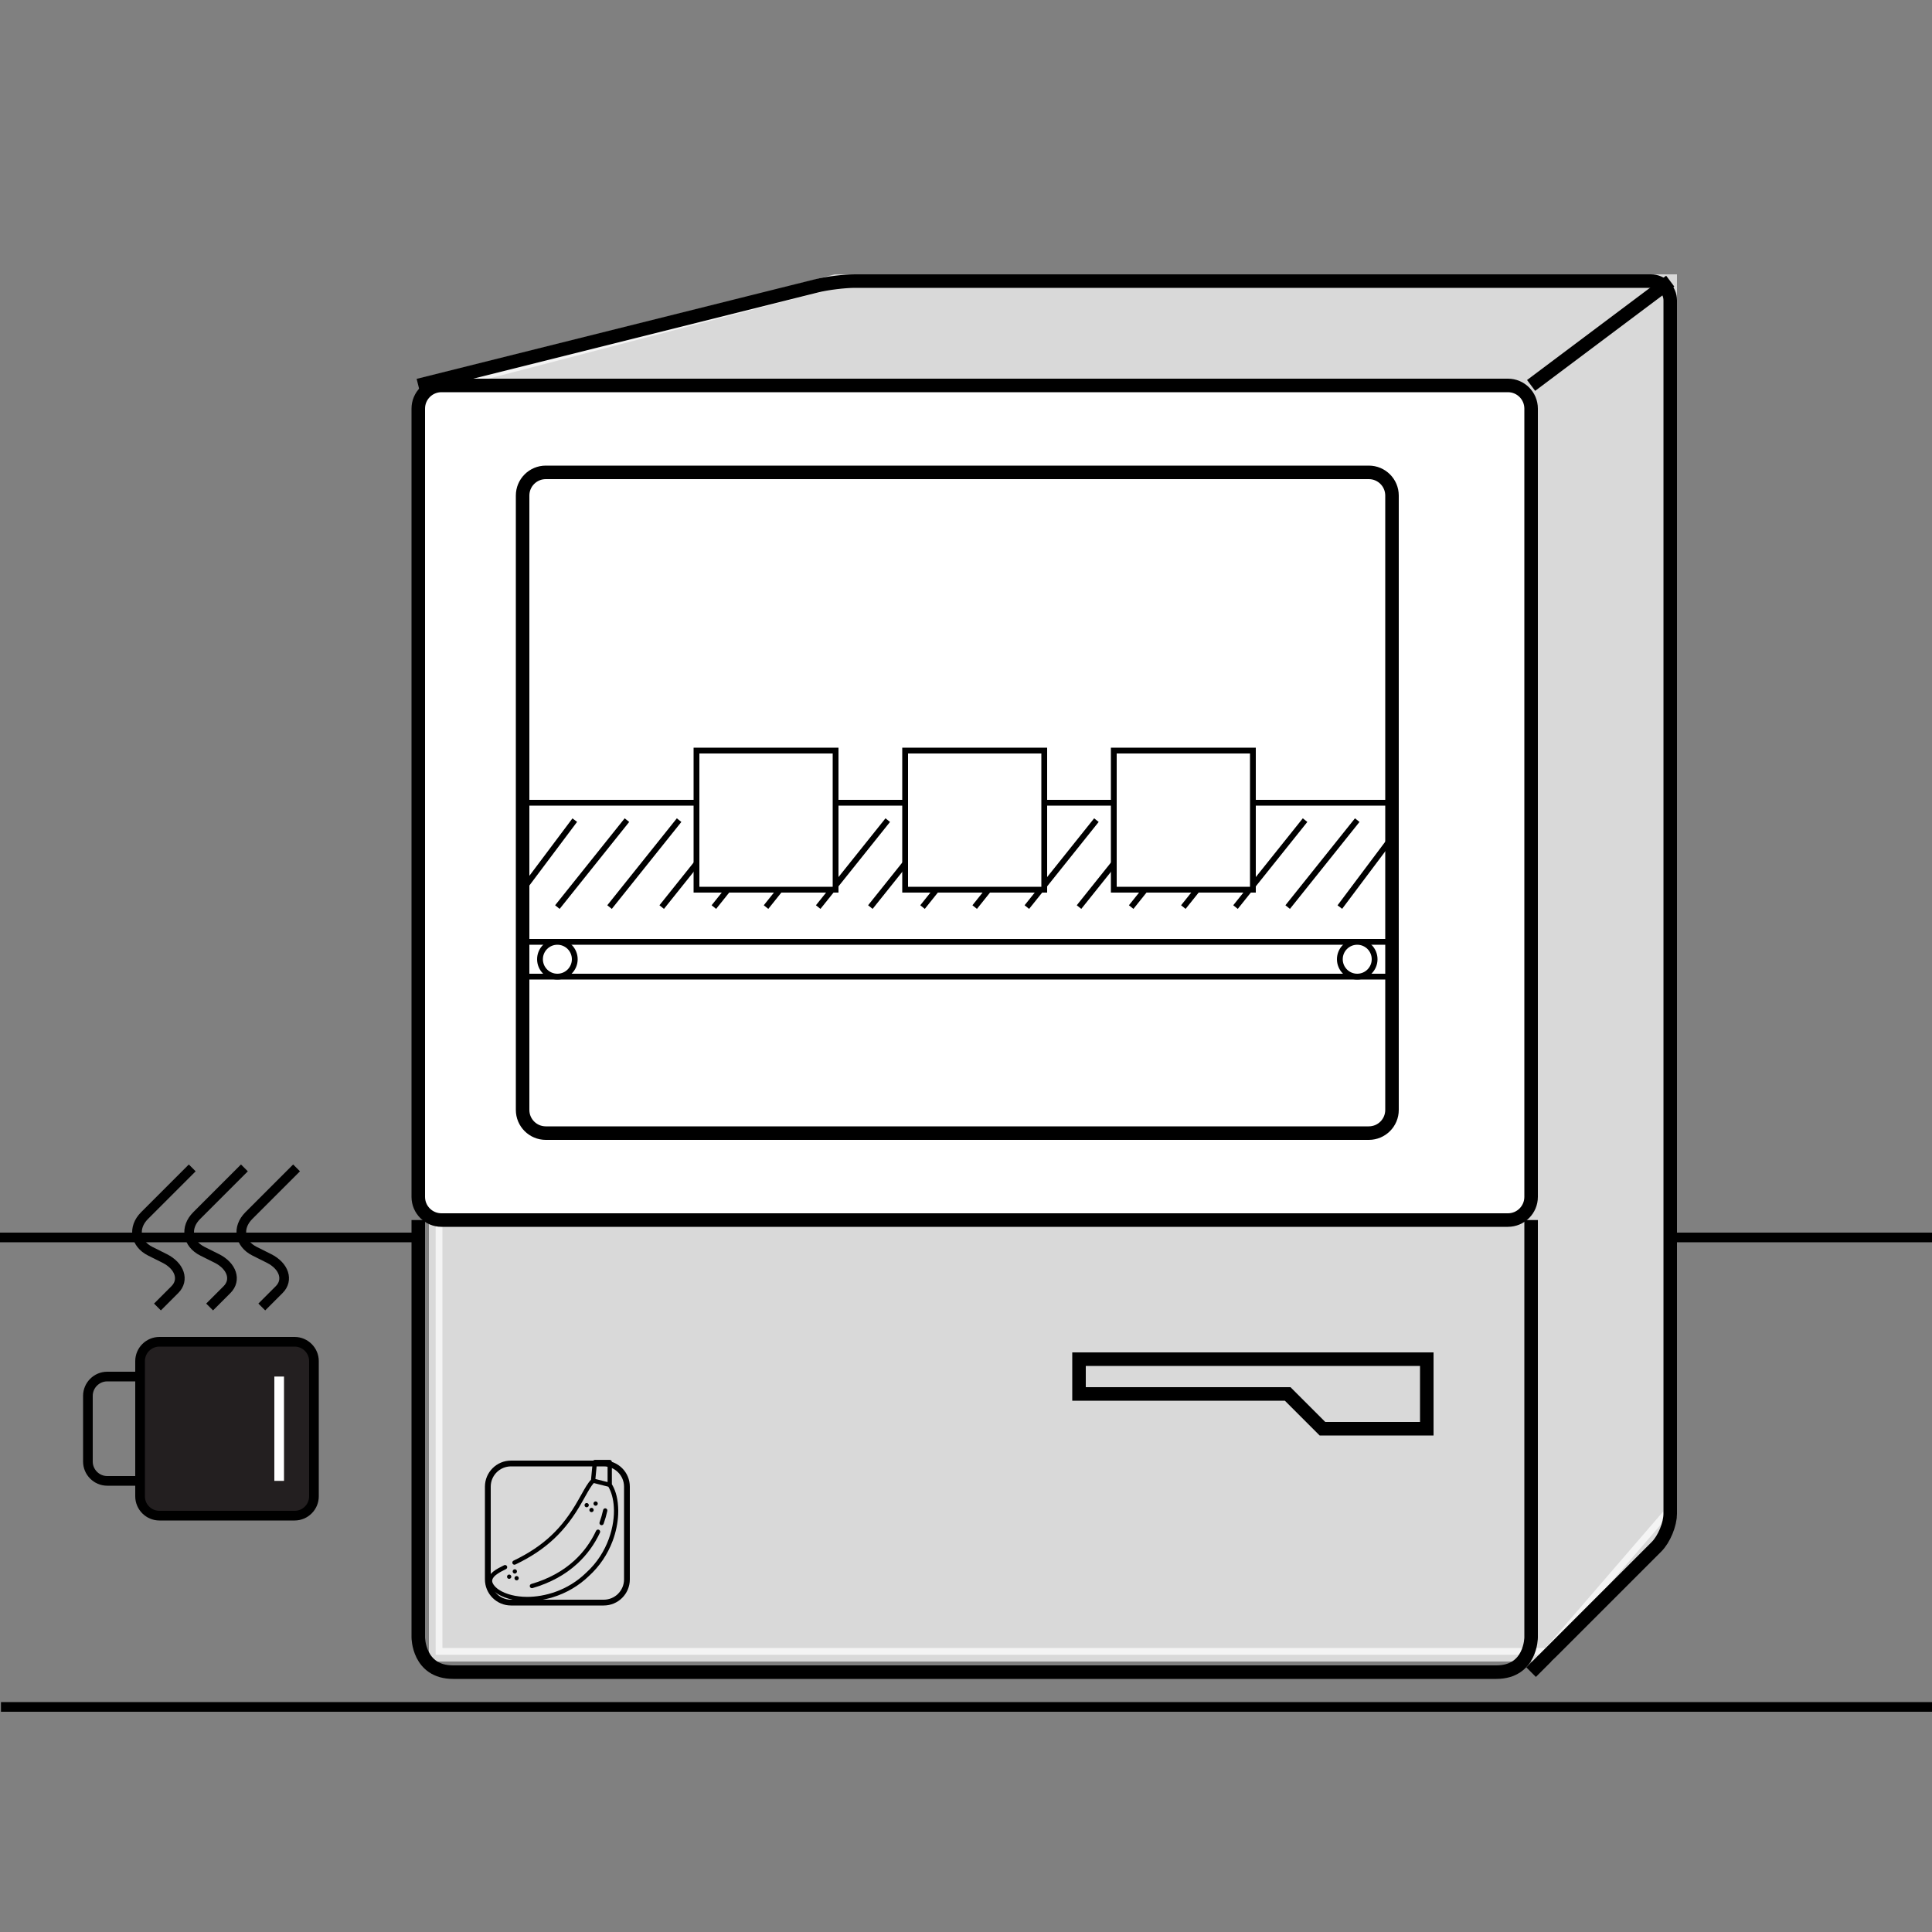 <?xml version="1.0" encoding="utf-8"?>
<!-- Generator: Adobe Illustrator 16.0.0, SVG Export Plug-In . SVG Version: 6.00 Build 0)  -->
<!DOCTYPE svg PUBLIC "-//W3C//DTD SVG 1.1//EN" "http://www.w3.org/Graphics/SVG/1.1/DTD/svg11.dtd">
<svg version="1.1" id="loop" xmlns="http://www.w3.org/2000/svg" xmlns:xlink="http://www.w3.org/1999/xlink" x="0px" y="0px"
viewBox="0 0 1000 1000" enable-background="new 0 0 1000 1000" xml:space="preserve">
<rect x="0" y="0" width="1000" height="1000" fill="#808080" stroke="none"/>
<g display="none">
	<g id="Desktop" display="inline">
		<g>
			<path fill="none" stroke="#000000" stroke-width="4" stroke-miterlimit="10" d="M369.5,591c0,5.5-4.5,10-10,10h-88
				c-5.5,0-10-4.5-10-10V251c0-5.5,4.5-10,10-10h88c5.5,0,10,4.5,10,10V591z"/>
		</g>
		<line fill="none" stroke="#000000" stroke-width="4" stroke-miterlimit="10" x1="380.5" y1="239" x2="380.5" y2="599"/>
		<g>
			<path fill="none" stroke="#000000" stroke-width="4" stroke-miterlimit="10" d="M380.5,599h350c5.5,0,10-4.5,10-10V249
				c0-5.5-4.5-10-10-10h-350"/>
		</g>
		<line fill="none" stroke="#000000" stroke-width="4" stroke-miterlimit="10" x1="389.5" y1="275" x2="722.5" y2="275"/>
		<polyline fill="none" stroke="#000000" stroke-width="4" stroke-miterlimit="10" points="398.5,266 389.5,257 398.5,248 		"/>
		<rect x="497.5" y="248" fill="none" stroke="#000000" stroke-width="4" stroke-miterlimit="10" width="18" height="18"/>
		<line fill="none" stroke="#000000" stroke-width="4" stroke-miterlimit="10" x1="524.5" y1="257" x2="605.5" y2="257"/>
		<polyline fill="none" stroke="#000000" stroke-width="4" stroke-miterlimit="10" points="407.5,311 407.5,383 515.5,383 		"/>
		<polyline fill="none" stroke="#000000" stroke-width="4" stroke-miterlimit="10" points="407.5,401 407.5,473 515.5,473 		"/>
		<polyline fill="none" stroke="#000000" stroke-width="4" stroke-miterlimit="10" points="407.5,491 407.5,563 515.5,563 		"/>
		<polyline fill="none" stroke="#000000" stroke-width="4" stroke-miterlimit="10" points="587.5,311 587.5,383 695.5,383 		"/>
		<polyline fill="none" stroke="#000000" stroke-width="4" stroke-miterlimit="10" points="587.5,401 587.5,473 695.5,473 		"/>
		<polyline fill="none" stroke="#000000" stroke-width="4" stroke-miterlimit="10" points="587.5,491 587.5,563 695.5,563 		"/>
		<line fill="none" stroke="#000000" stroke-width="4" stroke-miterlimit="10" x1="272.5" y1="275" x2="362.5" y2="275"/>
		<circle fill="none" stroke="#000000" stroke-width="4" stroke-miterlimit="10" cx="317.5" cy="257" r="9"/>
		<line fill="none" stroke="#000000" stroke-width="4" stroke-miterlimit="10" x1="272.5" y1="554" x2="362.5" y2="554"/>
		<line fill="none" stroke="#000000" stroke-width="4" stroke-miterlimit="10" x1="371.5" y1="248" x2="380.5" y2="248"/>
		<polygon fill="none" stroke="#000000" stroke-width="4" stroke-miterlimit="10" points="281.5,338.5 272.5,352 286,352 290.5,352 
					"/>
		<polygon fill="none" stroke="#000000" stroke-width="4" stroke-miterlimit="10" points="281.5,387.5 272.5,401 286,401 290.5,401 
					"/>
		<polygon fill="none" stroke="#000000" stroke-width="4" stroke-miterlimit="10" points="281.5,432.5 272.5,446 286,446 290.5,446 
					"/>
		<line fill="none" stroke="#000000" stroke-width="4" stroke-miterlimit="10" x1="299.5" y1="356" x2="335.5" y2="356"/>
		<line fill="none" stroke="#000000" stroke-width="4" stroke-miterlimit="10" x1="299.5" y1="401" x2="335.5" y2="401"/>
		<line fill="none" stroke="#000000" stroke-width="4" stroke-miterlimit="10" x1="299.5" y1="446" x2="335.5" y2="446"/>
		<line fill="none" stroke="#000000" stroke-width="4" stroke-miterlimit="10" x1="371.5" y1="590" x2="380.5" y2="590"/>
		<g>
			<path d="M436.783,292.559V302h-1.219v-9.441H436.783z"/>
			<path d="M438.911,302v-9.441h1.331l3.025,4.776c0.699,1.104,1.247,2.101,1.694,3.066l0.027-0.014
				c-0.111-1.261-0.14-2.409-0.14-3.88v-3.95h1.146V302h-1.23l-2.998-4.791c-0.659-1.051-1.289-2.129-1.766-3.152l-0.042,0.014
				c0.069,1.19,0.099,2.325,0.099,3.896V302H438.911z"/>
			<path d="M454.72,301.692c-0.448,0.226-1.346,0.448-2.493,0.448c-2.662,0-4.665-1.681-4.665-4.777
				c0-2.956,2.003-4.958,4.931-4.958c1.177,0,1.919,0.252,2.241,0.421l-0.294,0.993c-0.462-0.224-1.121-0.392-1.905-0.392
				c-2.213,0-3.684,1.415-3.684,3.894c0,2.313,1.331,3.798,3.628,3.798c0.742,0,1.499-0.154,1.989-0.395L454.72,301.692z"/>
			<path d="M464.017,297.182c0,3.25-1.977,4.973-4.385,4.973c-2.492,0-4.243-1.933-4.243-4.791c0-2.997,1.862-4.958,4.384-4.958
				C462.35,292.405,464.017,294.38,464.017,297.182z M456.691,297.335c0,2.017,1.092,3.824,3.011,3.824
				c1.935,0,3.026-1.779,3.026-3.924c0-1.877-0.98-3.838-3.013-3.838C457.699,293.399,456.691,295.262,456.691,297.335z"/>
			<path d="M473.552,297.854c-0.069-1.314-0.153-2.897-0.141-4.076h-0.042c-0.321,1.107-0.714,2.283-1.189,3.586l-1.667,4.581
				h-0.926l-1.526-4.496c-0.448-1.329-0.826-2.55-1.093-3.67h-0.027c-0.028,1.179-0.099,2.762-0.183,4.176L466.506,302h-1.163
				l0.657-9.441h1.557l1.609,4.566c0.394,1.163,0.715,2.197,0.952,3.18h0.042c0.238-0.953,0.575-1.989,0.995-3.18l1.681-4.566h1.557
				L474.98,302h-1.191L473.552,297.854z"/>
			<path d="M478.069,292.559V302h-1.219v-9.441H478.069z"/>
			<path d="M480.196,302v-9.441h1.331l3.025,4.776c0.699,1.104,1.246,2.101,1.693,3.066l0.028-0.014
				c-0.112-1.261-0.14-2.409-0.14-3.88v-3.95h1.146V302h-1.23l-2.998-4.791c-0.659-1.051-1.289-2.129-1.767-3.152l-0.042,0.014
				c0.07,1.19,0.1,2.325,0.1,3.896V302H480.196z"/>
			<path d="M496.594,301.58c-0.547,0.194-1.625,0.519-2.899,0.519c-1.429,0-2.604-0.364-3.529-1.247
				c-0.813-0.785-1.315-2.045-1.315-3.516c0.014-2.815,1.946-4.875,5.112-4.875c1.093,0,1.946,0.236,2.354,0.434l-0.294,0.995
				c-0.504-0.224-1.135-0.406-2.087-0.406c-2.297,0-3.796,1.431-3.796,3.796c0,2.396,1.441,3.812,3.642,3.812
				c0.798,0,1.346-0.112,1.625-0.252v-2.815h-1.919v-0.979h3.11v4.537h-0.003V301.58z"/>
		</g>
		<g>
			<path d="M623.635,297.182c0,3.25-1.977,4.973-4.385,4.973c-2.492,0-4.243-1.933-4.243-4.791c0-2.997,1.861-4.958,4.384-4.958
				C621.968,292.405,623.635,294.38,623.635,297.182z M616.307,297.335c0,2.017,1.092,3.824,3.011,3.824
				c1.935,0,3.026-1.779,3.026-3.924c0-1.877-0.98-3.838-3.014-3.838C617.315,293.399,616.307,295.262,616.307,297.335z"/>
			<path d="M626.429,292.559v5.589c0,2.115,0.938,3.014,2.199,3.014c1.399,0,2.297-0.927,2.297-3.014v-5.589h1.23v5.505
				c0,2.899-1.525,4.09-3.57,4.09c-1.935,0-3.392-1.105-3.392-4.032v-5.563H626.429z"/>
			<path d="M636.061,293.596h-2.872v-1.037h6.99v1.037h-2.885V302h-1.233V293.596L636.061,293.596z"/>
			<path d="M648.034,301.58c-0.546,0.194-1.625,0.519-2.897,0.519c-1.43,0-2.605-0.364-3.53-1.247
				c-0.813-0.785-1.316-2.045-1.316-3.516c0.016-2.815,1.947-4.875,5.113-4.875c1.092,0,1.947,0.236,2.354,0.434l-0.294,0.995
				c-0.506-0.224-1.137-0.406-2.087-0.406c-2.299,0-3.798,1.431-3.798,3.796c0,2.396,1.443,3.812,3.644,3.812
				c0.798,0,1.345-0.112,1.625-0.252v-2.815h-1.919v-0.979h3.108v4.537h-0.003V301.58z"/>
			<path d="M657.962,297.182c0,3.25-1.977,4.973-4.386,4.973c-2.492,0-4.244-1.933-4.244-4.791c0-2.997,1.863-4.958,4.386-4.958
				C656.294,292.405,657.962,294.38,657.962,297.182z M650.635,297.335c0,2.017,1.092,3.824,3.012,3.824
				c1.933,0,3.025-1.779,3.025-3.924c0-1.877-0.98-3.838-3.014-3.838C651.643,293.399,650.635,295.262,650.635,297.335z"/>
			<path d="M660.759,292.559V302h-1.221v-9.441H660.759z"/>
			<path d="M662.885,302v-9.441h1.331l3.023,4.776c0.7,1.104,1.247,2.101,1.695,3.066l0.028-0.014
				c-0.112-1.261-0.142-2.409-0.142-3.88v-3.95h1.148V302h-1.232l-2.998-4.791c-0.658-1.051-1.289-2.129-1.765-3.152l-0.042,0.014
				c0.07,1.19,0.098,2.325,0.098,3.896V302H662.885z"/>
			<path d="M679.282,301.58c-0.546,0.194-1.625,0.519-2.897,0.519c-1.431,0-2.605-0.364-3.53-1.247
				c-0.813-0.785-1.316-2.045-1.316-3.516c0.016-2.815,1.947-4.875,5.113-4.875c1.092,0,1.947,0.236,2.354,0.434l-0.295,0.995
				c-0.505-0.224-1.136-0.406-2.088-0.406c-2.297,0-3.796,1.431-3.796,3.796c0,2.396,1.443,3.812,3.644,3.812
				c0.798,0,1.345-0.112,1.625-0.252v-2.815h-1.919v-0.979h3.108v4.537h-0.003V301.58z"/>
		</g>
	</g>
	<g id="Mobile" display="inline">
		<path fill="none" stroke="#000000" stroke-width="4" stroke-miterlimit="10" d="M1127.5,588c0,6.627-5.373,12-12,12h-201
			c-6.627,0-12-5.373-12-12V252c0-6.627,5.373-12,12-12h201c6.627,0,12,5.373,12,12V588z"/>
		<line fill="none" stroke="#000000" stroke-width="4" stroke-miterlimit="10" x1="920.5" y1="293" x2="1100.5" y2="293"/>
		<circle fill="none" stroke="#000000" stroke-width="4" stroke-miterlimit="10" cx="1010.5" cy="266" r="18"/>
		<line fill="none" stroke="#000000" stroke-width="4" stroke-miterlimit="10" x1="921.5" y1="563" x2="1101.5" y2="563"/>
		<polyline fill="none" stroke="#000000" stroke-width="4" stroke-miterlimit="10" points="966.5,329 966.5,401 1074.5,401 		"/>
		<polyline fill="none" stroke="#000000" stroke-width="4" stroke-miterlimit="10" points="966.5,455 966.5,527 1074.5,527 		"/>
		<g>
			<path d="M984.719,302.154v9.441h-1.22v-9.441H984.719z"/>
			<path d="M986.846,311.595v-9.441h1.332l3.023,4.776c0.699,1.106,1.246,2.101,1.694,3.068l0.028-0.016
				c-0.112-1.261-0.143-2.408-0.143-3.88v-3.95h1.148v9.441h-1.23l-2.997-4.791c-0.658-1.051-1.289-2.129-1.765-3.152l-0.043,0.016
				c0.07,1.188,0.099,2.324,0.099,3.894v4.034L986.846,311.595L986.846,311.595z"/>
			<path d="M1002.655,311.287c-0.448,0.224-1.345,0.446-2.493,0.446c-2.66,0-4.664-1.681-4.664-4.775
				c0-2.956,2.004-4.958,4.932-4.958c1.177,0,1.92,0.252,2.242,0.42l-0.295,0.994c-0.463-0.226-1.121-0.394-1.904-0.394
				c-2.214,0-3.686,1.415-3.686,3.896c0,2.312,1.33,3.796,3.627,3.796c0.742,0,1.5-0.154,1.989-0.395L1002.655,311.287z"/>
			<path d="M1011.952,306.777c0,3.25-1.976,4.975-4.384,4.975c-2.494,0-4.244-1.935-4.244-4.791c0-2.998,1.862-4.958,4.385-4.958
				C1010.285,302,1011.952,303.975,1011.952,306.777z M1004.629,306.931c0,2.017,1.092,3.824,3.011,3.824
				c1.933,0,3.024-1.779,3.024-3.922c0-1.877-0.979-3.838-3.012-3.838C1005.635,302.995,1004.629,304.857,1004.629,306.931z"/>
			<path d="M1021.486,307.448c-0.07-1.314-0.154-2.897-0.141-4.074h-0.041c-0.322,1.105-0.715,2.281-1.191,3.586l-1.666,4.581
				h-0.926l-1.526-4.496c-0.446-1.331-0.825-2.55-1.093-3.67h-0.027c-0.026,1.177-0.099,2.76-0.183,4.174l-0.252,4.048h-1.163
				l0.658-9.441h1.556l1.61,4.566c0.393,1.163,0.715,2.199,0.953,3.18h0.041c0.238-0.953,0.575-1.987,0.995-3.18l1.681-4.566h1.555
				l0.59,9.441h-1.189L1021.486,307.448z"/>
			<path d="M1026.006,302.154v9.441h-1.221v-9.441H1026.006z"/>
			<path d="M1028.133,311.595v-9.441h1.331l3.024,4.776c0.699,1.106,1.246,2.101,1.694,3.068l0.028-0.016
				c-0.112-1.261-0.143-2.408-0.143-3.88v-3.95h1.148v9.441h-1.232l-2.997-4.791c-0.659-1.051-1.289-2.129-1.765-3.152l-0.043,0.016
				c0.068,1.188,0.099,2.324,0.099,3.894v4.034L1028.133,311.595L1028.133,311.595z"/>
			<path d="M1044.529,311.175c-0.547,0.196-1.625,0.519-2.897,0.519c-1.431,0-2.605-0.362-3.53-1.247
				c-0.813-0.783-1.316-2.045-1.316-3.516c0.016-2.815,1.947-4.875,5.113-4.875c1.092,0,1.946,0.238,2.354,0.434l-0.293,0.995
				c-0.506-0.224-1.137-0.404-2.09-0.404c-2.297,0-3.795,1.429-3.795,3.796c0,2.396,1.442,3.81,3.644,3.81
				c0.798,0,1.345-0.112,1.625-0.252v-2.813h-1.919v-0.98h3.107L1044.529,311.175L1044.529,311.175z"/>
		</g>
		<g>
			<path d="M991.852,450.027c0,3.25-1.976,4.975-4.385,4.975c-2.493,0-4.244-1.935-4.244-4.791c0-2.998,1.862-4.958,4.385-4.958
				C990.184,445.25,991.852,447.226,991.852,450.027z M984.525,450.181c0,2.017,1.092,3.824,3.012,3.824
				c1.935,0,3.025-1.779,3.025-3.924c0-1.877-0.979-3.838-3.012-3.838C985.533,446.243,984.525,448.108,984.525,450.181z"/>
			<path d="M994.647,445.405v5.589c0,2.115,0.938,3.014,2.199,3.014c1.399,0,2.298-0.927,2.298-3.014v-5.589h1.23v5.505
				c0,2.899-1.525,4.092-3.57,4.092c-1.936,0-3.392-1.107-3.392-4.034v-5.563H994.647z"/>
			<path d="M1004.279,446.441h-2.871v-1.037h6.989v1.037h-2.886v8.404h-1.232V446.441L1004.279,446.441z"/>
			<path d="M1016.254,454.425c-0.547,0.194-1.625,0.519-2.898,0.519c-1.43,0-2.604-0.364-3.531-1.247
				c-0.813-0.785-1.314-2.045-1.314-3.516c0.014-2.815,1.945-4.875,5.111-4.875c1.094,0,1.947,0.238,2.354,0.434l-0.295,0.995
				c-0.504-0.224-1.136-0.406-2.087-0.406c-2.297,0-3.796,1.431-3.796,3.797c0,2.396,1.441,3.811,3.643,3.811
				c0.798,0,1.344-0.112,1.625-0.252v-2.815h-1.92v-0.979h3.109L1016.254,454.425L1016.254,454.425z"/>
			<path d="M1026.179,450.027c0,3.25-1.978,4.975-4.385,4.975c-2.493,0-4.243-1.935-4.243-4.791c0-2.998,1.86-4.958,4.384-4.958
				C1024.512,445.25,1026.179,447.226,1026.179,450.027z M1018.854,450.181c0,2.017,1.092,3.824,3.012,3.824
				c1.934,0,3.025-1.779,3.025-3.924c0-1.877-0.98-3.838-3.013-3.838C1019.861,446.243,1018.854,448.108,1018.854,450.181z"/>
			<path d="M1028.975,445.405v9.441h-1.219v-9.441H1028.975z"/>
			<path d="M1031.103,454.846v-9.441h1.331l3.024,4.776c0.699,1.104,1.246,2.101,1.694,3.066l0.027-0.014
				c-0.111-1.261-0.142-2.409-0.142-3.88v-3.95h1.148v9.441h-1.232l-2.996-4.791c-0.658-1.051-1.288-2.129-1.767-3.152l-0.042,0.014
				c0.069,1.19,0.1,2.325,0.1,3.896v4.034L1031.103,454.846L1031.103,454.846z"/>
			<path d="M1047.5,454.425c-0.547,0.194-1.625,0.519-2.897,0.519c-1.429,0-2.604-0.364-3.53-1.247
				c-0.813-0.785-1.314-2.045-1.314-3.516c0.014-2.815,1.945-4.875,5.111-4.875c1.094,0,1.946,0.238,2.354,0.434l-0.294,0.995
				c-0.504-0.224-1.135-0.406-2.088-0.406c-2.297,0-3.795,1.431-3.795,3.797c0,2.396,1.44,3.811,3.642,3.811
				c0.798,0,1.345-0.112,1.624-0.252v-2.815h-1.918v-0.979h3.107v4.535H1047.5z"/>
		</g>
		<line fill="none" stroke="#000000" stroke-width="4" stroke-miterlimit="10" x1="1082.5" y1="258" x2="1109.5" y2="258"/>
		<line fill="none" stroke="#000000" stroke-width="4" stroke-miterlimit="10" x1="1082.5" y1="266" x2="1109.5" y2="266"/>
		<line fill="none" stroke="#000000" stroke-width="4" stroke-miterlimit="10" x1="1082.5" y1="275" x2="1109.5" y2="275"/>
	</g>
	<polyline display="inline" fill="none" stroke="#FFFFFF" stroke-width="4" stroke-miterlimit="10" points="416.5,320 416.5,374 
		497.5,374 	"/>
	<polyline display="inline" fill="none" stroke="#FFFFFF" stroke-width="4" stroke-miterlimit="10" points="416.5,410 416.5,464 
		497.5,464 	"/>
	<polyline display="inline" fill="none" stroke="#FFFFFF" stroke-width="4" stroke-miterlimit="10" points="416.5,500 416.5,554 
		497.5,554 	"/>
	<polyline display="inline" fill="none" stroke="#FFFFFF" stroke-width="4" stroke-miterlimit="10" points="596.5,320 596.5,374 
		677.5,374 	"/>
	<polyline display="inline" fill="none" stroke="#FFFFFF" stroke-width="4" stroke-miterlimit="10" points="596.5,410 596.5,464 
		677.5,464 	"/>
	<polyline display="inline" fill="none" stroke="#FFFFFF" stroke-width="4" stroke-miterlimit="10" points="596.5,500 596.5,554 
		677.5,554 	"/>
	<polyline display="inline" fill="none" stroke="#FFFFFF" stroke-width="4" stroke-miterlimit="10" points="596.5,320 596.5,374 
		677.5,374 	"/>
	<polyline display="inline" fill="none" stroke="#FFFFFF" stroke-width="4" stroke-miterlimit="10" points="974.5,338 974.5,392 
		1055.5,392 	"/>
	<polyline display="inline" fill="none" stroke="#FFFFFF" stroke-width="4" stroke-miterlimit="10" points="974.5,464 974.5,518 
		1055.5,518 	"/>
</g>
<polygon opacity="0.7" fill="#FFFFFF" stroke="#FFFFFF" stroke-width="7" stroke-miterlimit="10" points="225.5,856.5 225.5,199.5 
	432.5,145.5 864.5,145.5 864.5,783.5 801.5,856.5 "/>
<path fill="#FFFFFF" stroke="#000000" stroke-width="7" stroke-miterlimit="10" d="M792.5,619.5c0,6.627-5.372,12-12,12h-552
	c-6.627,0-12-5.373-12-12v-408c0-6.627,5.373-12,12-12h552c6.628,0,12,5.373,12,12V619.5z"/>
<path fill="none" stroke="#000000" stroke-width="7" stroke-miterlimit="10" d="M216.5,631.5v216c0,0,0,18,18,18h540
	c18,0,18-18,18-18v-216"/>
<polygon fill="none" stroke="#000000" stroke-width="7" stroke-miterlimit="10" points="558.5,703.5 558.5,721.5 666.5,721.5 
	684.5,739.5 738.5,739.5 738.5,703.5 "/>
<rect x="234.5" y="298.5" display="none" fill="none" stroke="#000000" stroke-width="7" stroke-miterlimit="10" width="540" height="396"/>
<g>
	<path d="M319.969,783.817c0.058-1.338,0.048-2.65-0.038-3.922c-0.307-5.7-1.887-9.455-3.229-11.664v-11.49
		c0-0.612-0.498-1.109-1.109-1.109h-7.688c-0.571,0-1.049,0.435-1.104,1.004l-0.889,9.249c-1.676,1.771-3.149,4.403-4.842,7.426
		c-0.518,0.927-1.055,1.884-1.618,2.854c-0.003,0.006-0.006,0.011-0.009,0.017c-4.229,7.577-8.86,13.671-14.166,18.633
		c-5.283,4.986-11.653,9.23-19.473,12.977c-0.554,0.265-0.787,0.928-0.522,1.479c0.191,0.398,0.588,0.631,1.002,0.631
		c0.161,0,0.324-0.035,0.479-0.108c8.03-3.847,14.586-8.218,20.034-13.36c5.471-5.115,10.239-11.383,14.581-19.16
		c0.569-0.981,1.108-1.945,1.63-2.877c1.553-2.773,2.914-5.202,4.331-6.781l7.54,1.899c1.61,2.717,2.615,6.424,2.837,10.518
		c0.613,9.146-2.771,23.539-14.337,34.016c-0.011,0.01-0.02,0.019-0.029,0.027c-9.528,9.286-21.529,12.462-30.503,12.462
		c-1.551,0-3.012-0.097-4.353-0.271c-4.618-0.538-10.449-2.391-12.966-5.975c-0.632-0.899-0.896-1.755-0.744-2.404
		c0.003-0.015,0.007-0.029,0.009-0.045c0.429-2.239,3.612-3.97,7.119-5.691c0.55-0.27,0.778-0.936,0.507-1.484
		c-0.27-0.552-0.935-0.777-1.484-0.509c-4.178,2.051-7.686,4.011-8.317,7.246c-0.293,1.288,0.084,2.729,1.094,4.164
		c1.139,1.62,2.985,3.105,5.342,4.292c2.639,1.33,5.729,2.209,9.17,2.61c1.506,0.195,3.073,0.292,4.679,0.292
		c4.27,0,8.807-0.685,13.162-2.012c7.091-2.159,13.599-5.987,18.821-11.072c5.397-4.896,9.624-11.151,12.22-18.095
		c1.681-4.495,2.66-9.233,2.861-13.691C319.969,783.865,319.969,783.84,319.969,783.817z M308.915,757.85h5.568v9.271l-6.307-1.588
		L308.915,757.85z"/>
	<path d="M297.304,807.718c-5.996,5.505-13.498,9.591-22.298,12.144c-0.589,0.17-0.928,0.787-0.757,1.375
		c0.142,0.485,0.584,0.801,1.066,0.801c0.103,0,0.207-0.014,0.31-0.044c9.13-2.648,16.929-6.9,23.181-12.64
		c4.915-4.512,8.865-9.922,11.741-16.08c0.259-0.555,0.019-1.216-0.536-1.475c-0.557-0.261-1.216-0.021-1.477,0.536
		C305.783,798.229,302.005,803.405,297.304,807.718z"/>
	<path d="M311.01,789.372c0.124,0.044,0.25,0.065,0.375,0.065c0.455,0,0.882-0.282,1.045-0.735c0.787-2.188,1.432-4.428,1.916-6.65
		c0.13-0.6-0.25-1.19-0.85-1.321c-0.598-0.13-1.189,0.25-1.319,0.849c-0.464,2.131-1.082,4.274-1.836,6.373
		C310.134,788.531,310.433,789.164,311.01,789.372z"/>
	<path d="M302.74,779.683c0.539,0.839,1.879,0.52,2.021-0.452c0.144-0.981-1.031-1.65-1.803-1.021
		C302.523,778.565,302.426,779.218,302.74,779.683z"/>
	<path d="M307.266,778.677c0.172,0.408,0.579,0.686,1.024,0.686c0.494-0.001,0.938-0.338,1.069-0.813
		c0.119-0.434-0.038-0.91-0.398-1.182c-0.373-0.279-0.889-0.297-1.278-0.043C307.239,777.615,307.071,778.189,307.266,778.677z"/>
	<path d="M306.955,780.789c-0.642-0.642-1.771-0.249-1.886,0.647c-0.06,0.473,0.203,0.946,0.636,1.145
		c0.436,0.199,0.967,0.095,1.287-0.262C307.385,781.888,307.368,781.202,306.955,780.789z"/>
	<path d="M262.759,816.885c0.715,0.714,1.978,0.131,1.893-0.877c-0.04-0.469-0.38-0.867-0.834-0.983
		c-0.446-0.114-0.93,0.069-1.189,0.45C262.332,815.907,262.387,816.512,262.759,816.885z"/>
	<path d="M266.252,812.281c-0.502,0.104-0.881,0.544-0.892,1.061c-0.01,0.453,0.264,0.881,0.685,1.054
		c0.915,0.374,1.849-0.594,1.432-1.492C267.263,812.445,266.747,812.18,266.252,812.281z"/>
	<path d="M266.977,815.847c-0.912,0.365-0.883,1.712,0.024,2.06c0.447,0.171,0.976,0.031,1.271-0.348
		c0.28-0.36,0.314-0.863,0.082-1.256C268.079,815.838,267.478,815.636,266.977,815.847z"/>
</g>
<path fill="none" stroke="#000000" stroke-width="3" stroke-miterlimit="10" d="M324.5,817.5c0,6.627-5.372,12-12,12h-48
	c-6.627,0-12-5.373-12-12v-48c0-6.628,5.373-12,12-12h48c6.628,0,12,5.372,12,12V817.5z"/>
<g>
	<path fill="none" stroke="#000000" stroke-width="7" stroke-miterlimit="10" d="M216.5,199.5l206.3-51.575
		c5.335-1.334,14.2-2.425,19.7-2.425h412c5.5,0,10,4.5,10,10v628c0,5.5-3.182,13.182-7.07,17.07L792.5,865.5"/>
</g>
<line fill="none" stroke="#000000" stroke-width="7" stroke-miterlimit="10" x1="792.5" y1="199.5" x2="864.5" y2="145.5"/>
<path fill="none" stroke="#000000" stroke-width="7" stroke-miterlimit="10" d="M720.5,574.5c0,6.627-5.372,12-12,12h-426
	c-6.627,0-12-5.373-12-12v-318c0-6.627,5.373-12,12-12h426c6.628,0,12,5.373,12,12V574.5z"/>
<rect x="270.5" y="415.5" fill="none" stroke="#000000" stroke-width="3" stroke-miterlimit="10" width="450" height="72"/>
<g id="belt">
	<line fill="none" stroke="#000000" stroke-width="3" stroke-miterlimit="10" x1="351.5" y1="424.5" x2="315.5" y2="469.5"/>
	<line fill="none" stroke="#000000" stroke-width="3" stroke-miterlimit="10" x1="378.5" y1="424.5" x2="342.5" y2="469.5"/>
	<line fill="none" stroke="#000000" stroke-width="3" stroke-miterlimit="10" x1="405.5" y1="424.5" x2="369.5" y2="469.5"/>
	<line fill="none" stroke="#000000" stroke-width="3" stroke-miterlimit="10" x1="432.5" y1="424.5" x2="396.5" y2="469.5"/>
	<line fill="none" stroke="#000000" stroke-width="3" stroke-miterlimit="10" x1="459.5" y1="424.5" x2="423.5" y2="469.5"/>
	<line fill="none" stroke="#000000" stroke-width="3" stroke-miterlimit="10" x1="486.5" y1="424.5" x2="450.5" y2="469.5"/>
	<line fill="none" stroke="#000000" stroke-width="3" stroke-miterlimit="10" x1="513.5" y1="424.5" x2="477.5" y2="469.5"/>
	<line fill="none" stroke="#000000" stroke-width="3" stroke-miterlimit="10" x1="540.5" y1="424.5" x2="504.5" y2="469.5"/>
	<line fill="none" stroke="#000000" stroke-width="3" stroke-miterlimit="10" x1="567.5" y1="424.5" x2="531.5" y2="469.5"/>
	<line fill="none" stroke="#000000" stroke-width="3" stroke-miterlimit="10" x1="594.5" y1="424.5" x2="558.5" y2="469.5"/>
	<line fill="none" stroke="#000000" stroke-width="3" stroke-miterlimit="10" x1="621.5" y1="424.5" x2="585.5" y2="469.5"/>
	<line fill="none" stroke="#000000" stroke-width="3" stroke-miterlimit="10" x1="648.5" y1="424.5" x2="612.5" y2="469.5"/>
	<line fill="none" stroke="#000000" stroke-width="3" stroke-miterlimit="10" x1="675.5" y1="424.5" x2="639.5" y2="469.5"/>
	<line fill="none" stroke="#000000" stroke-width="3" stroke-miterlimit="10" x1="702.5" y1="424.5" x2="666.5" y2="469.5"/>
	<line fill="none" stroke="#000000" stroke-width="3" stroke-miterlimit="10" x1="324.5" y1="424.5" x2="288.5" y2="469.5"/>
	<line fill="none" stroke="#000000" stroke-width="3" stroke-miterlimit="10" x1="297.5" y1="424.5" x2="270.5" y2="460.5"/>
	<line fill="none" stroke="#000000" stroke-width="3" stroke-miterlimit="10" x1="720.5" y1="433.5" x2="693.5" y2="469.5"/>
</g>
<rect x="576.5" y="388.5" fill="#FFFFFF" stroke="#000000" stroke-width="3" stroke-miterlimit="10" width="72" height="72"/>
<rect x="468.5" y="388.5" fill="#FFFFFF" stroke="#000000" stroke-width="3" stroke-miterlimit="10" width="72" height="72"/>
<rect x="360.5" y="388.5" fill="#FFFFFF" stroke="#000000" stroke-width="3" stroke-miterlimit="10" width="72" height="72"/>
<circle fill="#FFFFFF" stroke="#000000" stroke-width="3" stroke-miterlimit="10" cx="288.5" cy="496.5" r="9"/>
<circle fill="#FFFFFF" stroke="#000000" stroke-width="3" stroke-miterlimit="10" cx="702.5" cy="496.5" r="9"/>
<line fill="none" stroke="#000000" stroke-width="3" stroke-miterlimit="10" x1="270.5" y1="505.5" x2="720.5" y2="505.5"/>
<line fill="none" stroke="#000000" stroke-width="5" stroke-miterlimit="10" x1="0.5" y1="883.5" x2="1000" y2="883.5"/>
<line fill="none" stroke="#000000" stroke-width="5" stroke-miterlimit="10" x1="0" y1="640.5" x2="216.5" y2="640.5"/>
<line fill="none" stroke="#000000" stroke-width="5" stroke-miterlimit="10" x1="864.5" y1="640.5" x2="1081" y2="640.5"/>
<path fill="none" stroke="#000000" stroke-width="5" stroke-miterlimit="10" d="M-575.5,460.5"/>
<g id="Cup">
	<g>
		<path fill="#231F20" stroke="#000000" stroke-width="5" stroke-miterlimit="10" d="M162.5,774.5c0,5.5-4.5,10-10,10h-70
			c-5.5,0-10-4.5-10-10v-70c0-5.5,4.5-10,10-10h70c5.5,0,10,4.5,10,10V774.5z"/>
	</g>
	<g>
		<path fill="none" stroke="#000000" stroke-width="5" stroke-miterlimit="10" d="M72.5,712.5h-17c-5.5,0-10,4.5-10,10v34
			c0,5.5,4.5,10,10,10h17"/>
	</g>
	<line fill="none" stroke="#FFFFFF" stroke-width="5" stroke-miterlimit="10" x1="144.5" y1="712.5" x2="144.5" y2="766.5"/>
	<g>
		<path fill="none" stroke="#000000" stroke-width="5" stroke-miterlimit="10" d="M81.5,676.5c0,0,4.05-4.051,9-9
			c4.95-4.95,2.561-12.221-5.311-16.155l-7.378-3.689c-7.871-3.936-9.221-12.246-2.998-18.469L99.5,604.5"/>
	</g>
	<g>
		<path fill="none" stroke="#000000" stroke-width="5" stroke-miterlimit="10" d="M108.5,676.5c0,0,4.05-4.051,9-9
			c4.95-4.95,2.561-12.221-5.311-16.155l-7.378-3.689c-7.871-3.936-9.221-12.246-2.998-18.469L126.5,604.5"/>
	</g>
	<g>
		<path fill="none" stroke="#000000" stroke-width="5" stroke-miterlimit="10" d="M135.5,676.5c0,0,4.05-4.051,9-9
			c4.95-4.95,2.561-12.221-5.311-16.155l-7.378-3.689c-7.871-3.936-9.221-12.246-2.998-18.469L153.5,604.5"/>
	</g>
</g>
<path fill="#FFFFFF" stroke="#FFFFFF" stroke-width="7" stroke-miterlimit="10" d="M1251.5,235.5"/>
</svg>
